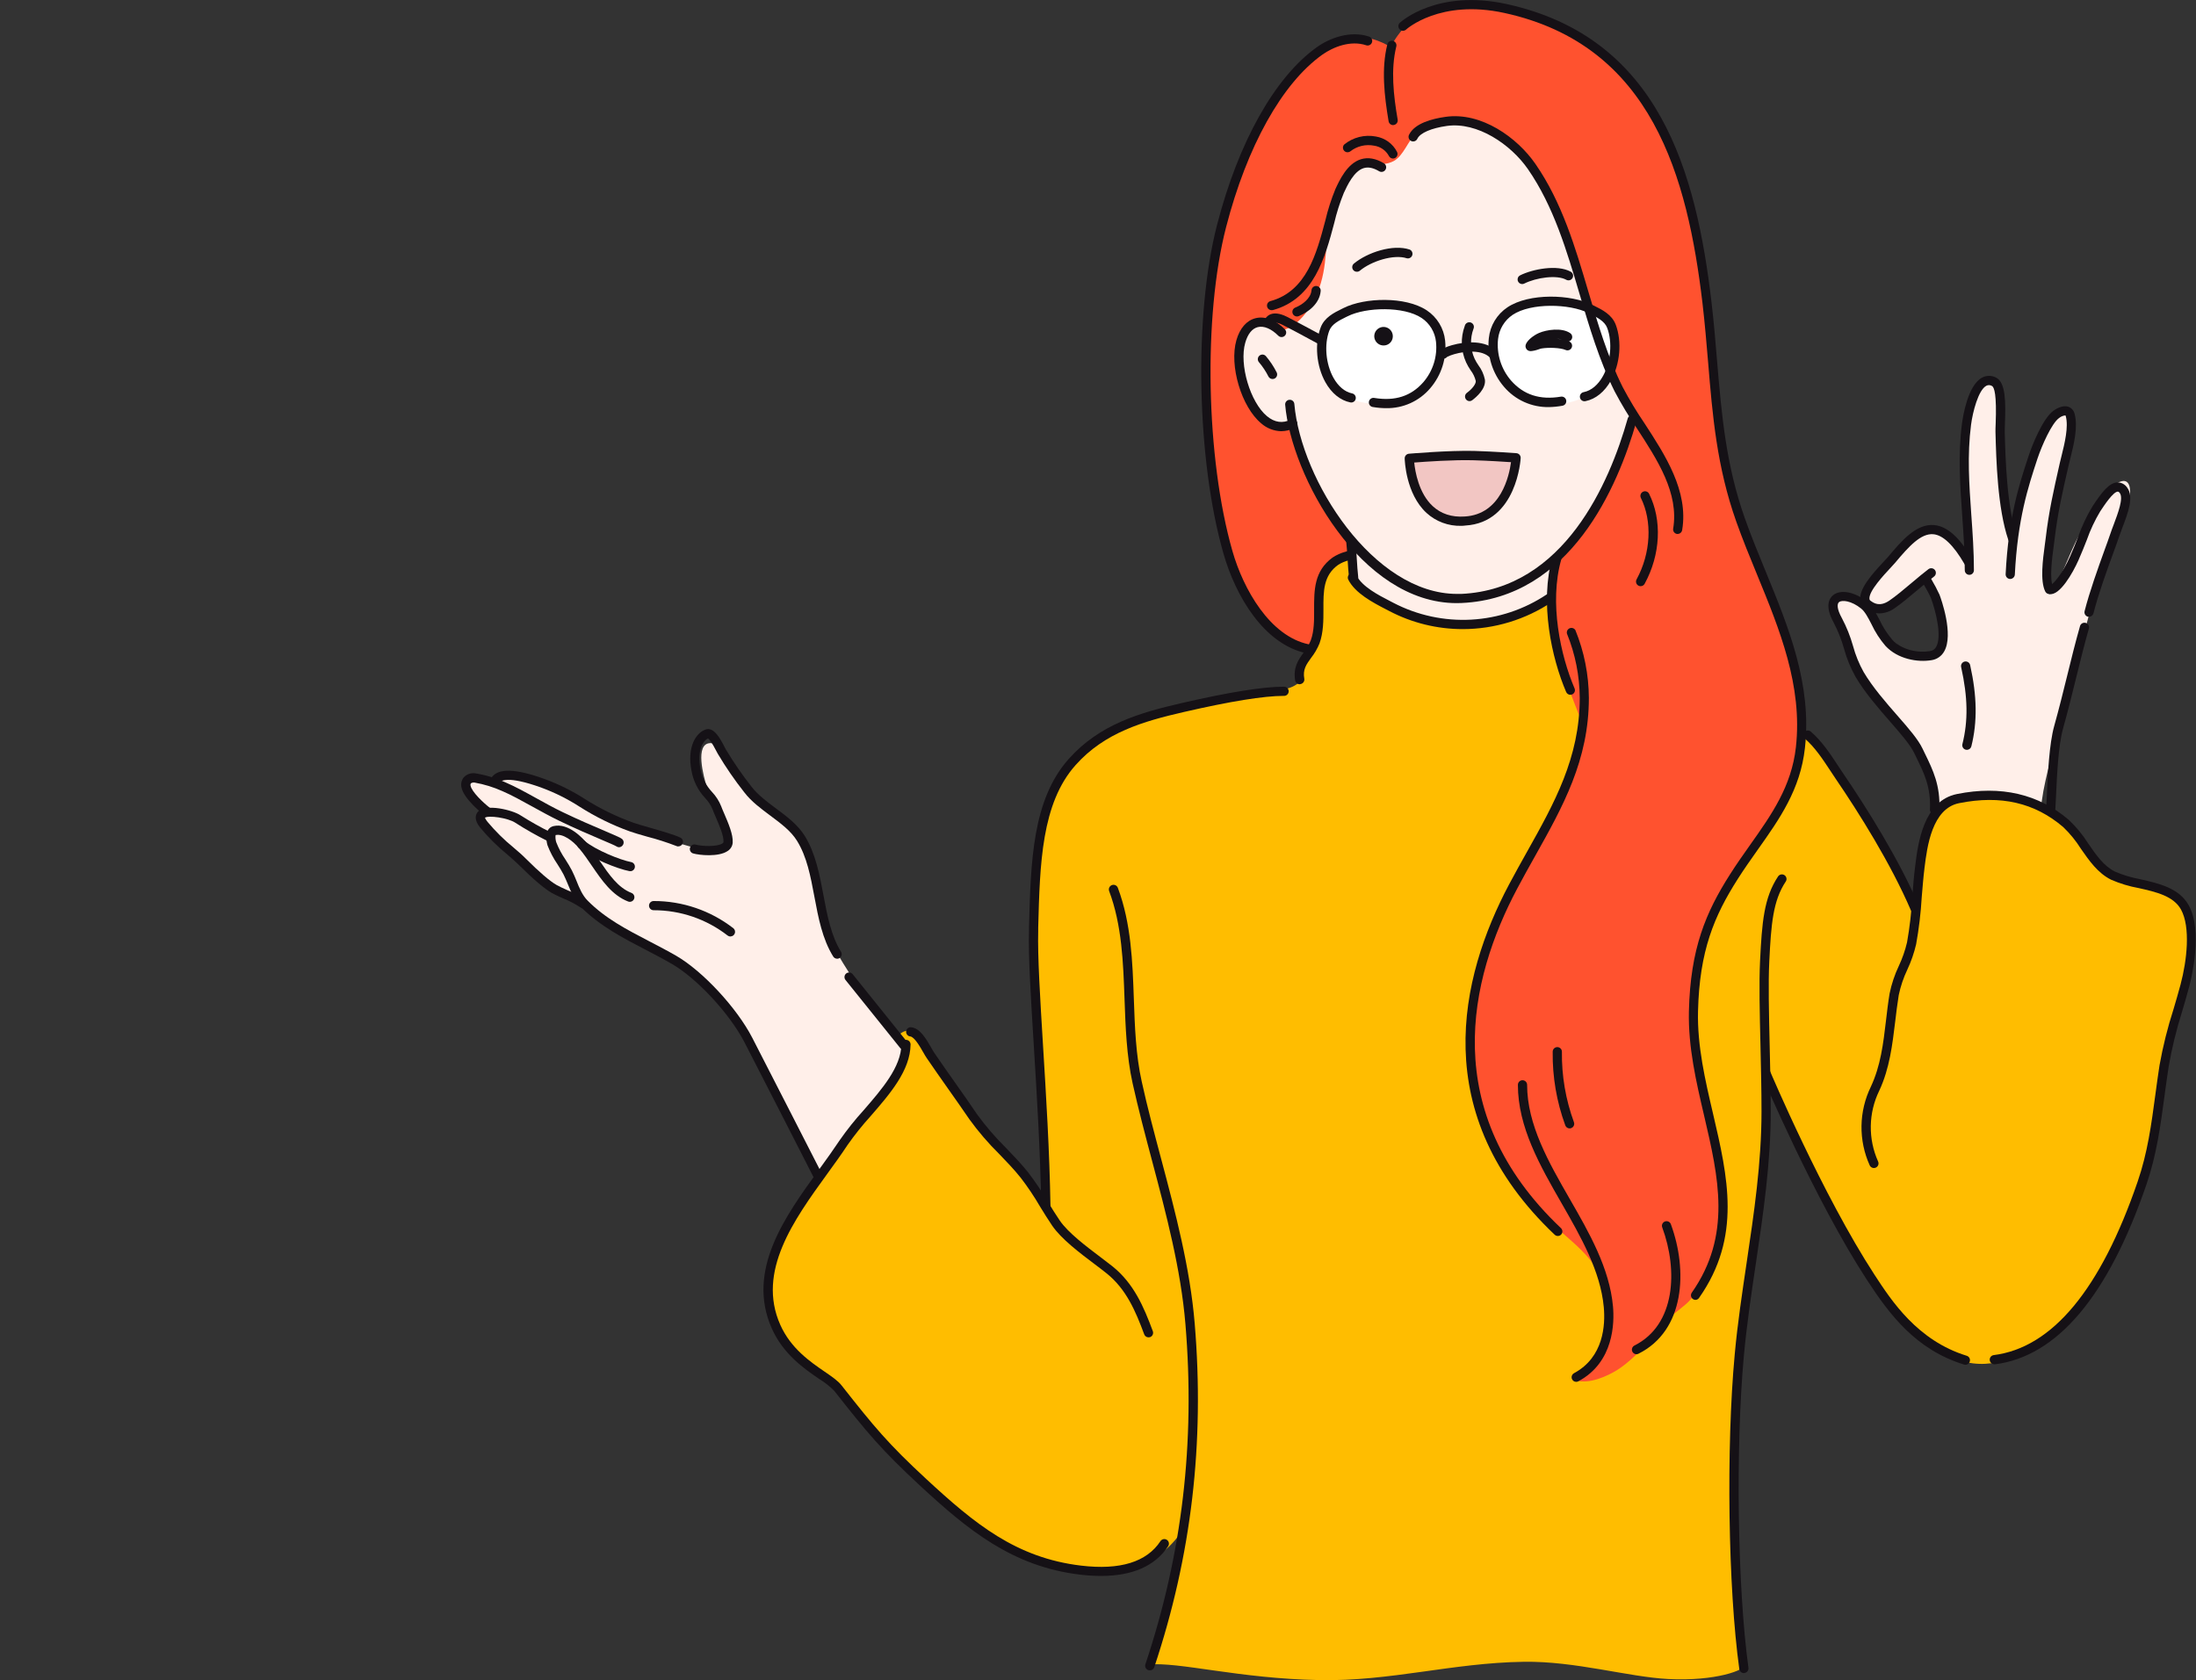 <svg width="592" height="453" viewBox="0 0 592 453" fill="none" xmlns="http://www.w3.org/2000/svg">
<rect x="0" y="0" width="592" height="453" fill="#333333" stroke="none"/>
<g clip-path="url(#clip0_1123_46969)">
<path fill-rule="evenodd" clip-rule="evenodd" d="M364.965 156.032C364.093 156.319 364.828 151.618 364.692 150.619C364.389 148.545 362.729 146.153 361.403 144.563C358.016 140.611 355.038 136.235 351.438 132.45C342.519 123.048 330.782 117.211 329.531 102.691C329.183 98.626 328.652 93.319 330.736 89.564C332.714 86.006 335.934 83.402 338.314 80.155C346.566 68.799 351.044 54.885 362.184 45.581C366.768 41.75 371.739 39.139 377.187 36.822C385.227 33.416 395.207 29.252 404.02 31.901C418.895 36.338 426.821 51.705 432.921 64.84C441.257 82.804 452.191 104.569 446.72 125.016C444.038 135.017 438.87 145.1 432.921 153.571C423.911 166.388 401.898 173.421 386.485 170.537C379.711 169.265 374.293 167.569 368.632 163.534C367.089 162.255 365.854 160.646 365.018 158.825C364.654 158.106 365.775 155.774 364.965 156.032Z" fill="#FFEFE9"/>
<path fill-rule="evenodd" clip-rule="evenodd" d="M522.535 219.251C521.983 216.053 521.211 212.896 520.224 209.804C518.488 205.251 516.197 200.928 513.404 196.934C508.448 190.393 503.72 187.267 500.317 180.461C499.15 178.129 498.355 173.398 496.316 169.908C494.52 166.819 493.444 164.7 494.263 162.255C495.362 158.946 499.12 160.506 500.651 161.8C505.197 165.661 507.706 171.233 512.578 174.73C514.253 175.942 520.914 178.061 522.588 175.957C525.354 172.505 523.346 165.404 521.967 161.785C521.383 160.271 519.466 156.758 519.466 156.758C519.466 156.758 510.373 163.435 507.153 164.51C506.309 164.827 505.379 164.822 504.54 164.495C503.7 164.168 503.012 163.542 502.606 162.739C501.568 160.756 503.667 158.159 504.69 156.266C506.205 153.45 508.479 151.951 510.888 149.552C513.298 147.152 516.041 143.836 519.406 143.079C522.513 142.39 523.27 142.223 525.778 144.487C526.423 145.055 530.499 149.786 530.499 149.786C530.499 149.786 529.461 133.427 529.613 130.989C530.052 123.896 529.431 119.573 530.439 112.502C530.803 109.951 532.712 102.888 535.864 102.434C539.343 101.942 540.267 112.442 540.199 121.36C540.131 130.278 541.108 132.087 541.282 133.979C541.328 134.418 542.434 141.815 542.434 141.815C542.434 141.815 546.223 127.976 546.511 127.249C547.269 125.046 549.724 117.711 551.058 115.811C552.225 114.138 555.172 110.337 556.93 110.951C558.219 111.397 558.393 112.222 558.446 115.561C558.499 118.899 556.794 126.273 555.892 129.384C554.634 133.737 553.801 140.664 552.717 145.062C552.012 147.909 550.595 157.682 552.717 158.386C554.839 159.09 558.022 148.287 560.568 144.298C562.326 141.557 564.804 135.274 567.266 132.942C568.191 132.072 571.495 129.036 573.132 129.816C574.768 130.595 574.344 134.403 573.45 136.705C572.556 139.006 569.229 146.962 567.198 152.701C561.659 168.333 558.416 186.646 553.49 202.521C552.424 206.071 551.544 209.675 550.853 213.316C550.664 214.24 550.141 218.025 550.141 218.025C550.141 218.025 544.624 218.457 542.601 218.517C536.569 218.706 522.535 219.251 522.535 219.251Z" fill="#FFEFE9"/>
<path fill-rule="evenodd" clip-rule="evenodd" d="M417.887 160.847C415.568 163.632 413.015 164.238 410.203 165.389C403.876 168.023 396.473 168.553 389.175 168.167C384.462 167.925 377.013 165.692 372.974 162.815C371.209 161.551 364.843 156.834 364.843 156.834L363.987 149.135C362.488 149.813 361.066 150.648 359.744 151.626C357.938 153.123 356.619 155.123 355.955 157.372C355.114 159.893 355.629 165.305 355.121 169.552C354.636 173.557 352.674 175.465 351.09 178.107C350.241 179.522 350.491 183.785 350.491 183.785C349.272 184.912 347.729 185.629 346.081 185.836C339.731 186.745 326.099 188.804 321.075 190.06C312.792 192.135 298.849 196.874 292.082 202.498C281.996 210.901 280.829 218.071 279.329 231.531C277.813 245.286 278.571 259.314 279.056 273.508C279.329 281.835 280.428 295.522 281.102 303.562C281.86 312.351 281.648 316.318 281.966 324.441C279.365 320.73 276.527 317.19 273.471 313.843C268.993 308.975 262.863 301.185 257.801 294.273C254.77 290.125 252.496 287.581 250.178 282.585C246.305 274.257 240.857 279.254 242.024 280.677C245.813 285.34 238.349 296.514 232.332 302.086C222.178 311.481 208.705 335.282 206.568 348.121C206.432 348.969 208.144 360.99 217.396 367.524C220.572 369.757 224.792 372.679 224.792 372.679C224.792 372.679 229.839 380.484 239.773 390.795C250.269 401.696 265.985 415.27 278.071 420.372C289.438 425.156 300.804 424.672 307.98 421.644C312.51 419.807 316.325 416.56 318.862 412.385C318.862 412.385 317.263 423.377 314.914 432.492C313.467 438.06 311.644 443.523 309.458 448.844C317.793 448.004 333.919 452.629 355.682 453.023C374.891 453.401 391.388 448.375 410.802 448.087C424.707 447.883 438.923 452.175 449.721 452.735C462.49 453.394 470.651 450.267 470.302 448.912C467.203 437.049 467.491 389.387 468.105 375.026C469.272 347.553 474.038 330.005 475.046 320.338C475.872 312.487 475.804 308.324 475.804 300.436C475.804 299.678 476.175 291.351 476.175 291.351C476.175 291.351 483.753 305.962 483.957 306.583C485.692 312.639 490.375 319.339 493.194 324.963C501.613 341.785 508.547 355.32 525.104 365.245C533.894 370.544 543.73 366.585 550.967 361.657C562.258 353.98 568.918 340.134 573.435 330.255C575.177 326.47 576.966 320.096 578.269 316.091C579.606 311.814 580.636 307.447 581.353 303.025C583.24 291.964 583.255 289.89 584.21 283.955C585.817 273.902 589.787 265.597 590.568 258.163C591.053 253.537 591.424 247.284 588.416 243.265C584.203 237.655 570.752 238.654 566.152 233.544C561.553 228.434 559.408 222.015 552.702 218.661C541.449 213.044 527.855 212.37 520.876 220.326C517.632 223.998 517.739 231.743 517.216 236.444C517.117 237.299 516.458 244.718 516.458 244.718C516.458 244.718 513.033 237.186 510.941 233.847C504.735 223.93 495.786 206.321 487.367 197.911C479.835 190.386 473.22 191.771 463.876 187.093C457.693 183.959 452.07 179.417 445.894 176.388C438.559 172.724 431.936 167.675 424.677 164.034C423.487 163.413 418.509 160.097 417.887 160.847Z" fill="#FFBD00"/>
<path fill-rule="evenodd" clip-rule="evenodd" d="M361.926 147.205C362.191 147.962 361.979 147.667 362.54 148.219L361.926 147.205Z" fill="#D29578"/>
<path fill-rule="evenodd" clip-rule="evenodd" d="M419.085 151.853C419.085 151.853 417.713 160.37 418.221 167.289C418.728 174.208 422.047 183.293 423.866 188.13C425.912 193.573 426.685 195.133 426.685 195.133C426.041 201.093 424.532 206.927 422.207 212.453C416.948 224.468 407.885 238.094 405.248 244.332C396.465 265.075 393.169 275.832 398.428 298.838C400.656 308.566 409.15 320.33 415.856 327.515C420.464 332.473 428.595 337.515 431.232 343.904C433.869 350.294 434.717 354.404 432.808 361.278C432.05 364.072 429.246 367.039 427.814 369.537C427.458 370.158 421.35 371.15 424.935 372.225C428.519 373.3 433.391 370.983 435.809 369.507C442.159 365.631 449.774 355.343 449.774 355.343C449.774 355.343 452.123 353.7 454.594 351.558C457.466 349.052 461.338 342.277 462.444 338.84C469.704 316.167 454.866 295.152 456.594 272.547C457.253 263.742 458.617 253.295 462.459 245.225C469.984 229.449 483.215 217.972 485.367 200.78C487.132 186.654 482.29 171.574 476.751 158.432C473.379 150.422 471.196 147.303 468.643 138.946C466.369 131.557 463.088 112.23 462.156 101.336C460.535 82.305 457.504 53.378 447.046 32.749C439.173 17.245 426.624 7.798 410.158 3.233C403.603 1.416 391.85 0.356 384.727 3.036C378.392 5.413 374.876 12.688 374.876 12.688C374.876 12.688 369.185 8.85 363.472 10.296C356.175 12.143 348.082 19.956 343.497 26.875C336.551 37.407 331.546 49.095 328.72 61.388C325.689 75.272 324.689 96.559 325.394 110.595C326.318 129.112 331.305 154.215 339.723 166.244C342.679 170.468 352.742 175.586 352.742 175.586C352.742 175.586 354.583 174.276 355.182 169.87C355.69 166.176 355.008 160.233 355.462 158.984C356.053 157.395 356.372 154.73 358.327 152.413C359.023 151.592 359.894 150.936 360.875 150.492C361.857 150.048 362.925 149.828 364.002 149.847L364.154 145.698C364.154 145.698 355.78 134.411 354.182 130.3C352.454 125.864 348.059 114.221 348.059 114.221C348.059 114.221 345.399 115.341 343.679 114.751C338.594 112.98 336.268 109.073 335.215 103.804C334.661 101.056 333.563 95.674 334.078 93.009C334.517 90.738 336.579 87.566 339.185 87.127C341.792 86.688 345.088 89.019 345.088 89.019C345.088 89.019 349.248 89.383 353.659 81.926C358.069 74.469 357.129 66.626 358.016 62.243C358.827 58.155 361.047 50.577 363.828 46.717C366.609 42.856 371.951 45.52 375.778 43.393C378.347 41.97 379.567 37.98 381.901 35.679C383.939 33.658 387.038 33.241 389.607 32.81C403.922 30.425 411.226 42.651 417.046 52.031C423.737 62.796 426.844 76.642 430.027 89.345C432.08 97.521 440.264 111.753 440.264 111.753C440.264 111.753 435.975 127.901 430.845 135.978C428.905 139.006 426.45 142.791 424.26 145.714C423.752 146.463 419.085 151.853 419.085 151.853Z" fill="#FF522F"/>
<path fill-rule="evenodd" clip-rule="evenodd" d="M380.006 125.304C380.006 130.739 383.575 137.734 389.1 139.687C398.632 143.018 408.559 134.744 407.733 124.797C407.566 122.791 403.482 123.04 402.277 123.018C396.973 122.912 391.759 122.071 386.478 122.647C386.099 122.692 380.658 122.965 380.658 123.275L380.006 125.304Z" fill="#F2C6C3"/>
<path fill-rule="evenodd" clip-rule="evenodd" d="M357.569 87.468C356.675 88.361 356.644 91.132 356.523 92.313C356.023 97.014 357.281 102.199 360.956 105.44C368.731 112.253 382.992 108.097 387.061 98.959C387.679 97.491 387.991 95.912 387.978 94.319C387.978 92.926 388.175 91.525 387.728 90.185C385.273 82.82 375.225 82.025 368.784 82.827C366.162 83.153 360.009 84.508 358.993 87.551L357.569 87.468Z" fill="white"/>
<path fill-rule="evenodd" clip-rule="evenodd" d="M403.808 87.4C403.57 87.972 403.392 88.569 403.277 89.179C403.044 90.882 402.935 92.6 402.952 94.319C402.952 98.467 405.331 102.646 408.354 105.379C415.599 111.958 429.974 109.384 433.74 99.981C434.426 98.191 434.934 96.338 435.255 94.448C436.9 85.136 426.579 82.237 419.342 81.275C415.352 80.736 411.296 81.535 407.809 83.546C406.551 84.243 405.702 85.545 404.573 86.446C404.255 86.688 403.74 87.907 403.808 87.4Z" fill="white"/>
<path fill-rule="evenodd" clip-rule="evenodd" d="M244.222 282.047C244.222 282.047 240.092 276.581 237.864 274.477C234.075 270.858 230.104 264.151 227.293 259.73C220.67 249.313 222.148 241.334 218.033 229.979C215.889 224.074 206.485 217.457 201.968 213.324C198.983 210.614 196.073 200.454 191.594 200.379C187.116 200.303 189.783 209.743 190.48 211.954C191.996 216.92 197.02 224.361 196.035 227.617C195.505 229.365 192.89 228.578 188.806 228.851C187.366 228.941 177.174 225.467 174.658 224.581C167.391 222.037 161.018 219.221 154.6 214.891C150.448 212.09 138.278 208.926 137.171 208.948C135.647 209.025 134.188 209.591 133.011 210.561C133.011 210.561 125.585 208.63 125.434 211.446C125.282 214.263 131.193 218.805 131.193 218.805C131.193 218.805 129.018 219.834 129.222 220.395C131.2 225.913 142.279 232.552 146.212 236.981C149.872 241.099 155.449 242.038 155.449 242.038C158.351 244.957 161.572 247.542 165.05 249.745C173.052 255.044 184.585 260.048 189.692 264.885C194.997 269.897 198.066 274.121 202.029 281.002C205.992 287.884 210.895 297.574 213.82 304.16C215.335 307.536 220.193 316.515 220.193 316.515C220.193 316.515 225.398 310.686 225.899 310.057C229.18 305.878 230.104 303.388 233.476 299.262C234.992 297.385 238.781 295.545 241.054 291.828C243.403 287.861 244.222 282.047 244.222 282.047Z" fill="#FFEFE9"/>
<path d="M182.865 228.238C182.673 228.24 182.483 228.196 182.312 228.109C179.745 227.121 177.124 226.282 174.461 225.596C172.476 225.028 170.763 224.536 169.809 224.187C165.07 222.481 160.536 220.254 156.29 217.548C153.066 215.465 149.623 213.741 146.022 212.408C136.8 209.047 134.898 210.546 134.534 211.091C134.342 211.34 134.062 211.508 133.751 211.558C133.44 211.609 133.121 211.54 132.859 211.365C132.597 211.19 132.411 210.922 132.34 210.615C132.268 210.308 132.316 209.986 132.473 209.713C134.231 207.071 138.945 207.192 146.871 210.076C150.637 211.459 154.24 213.248 157.616 215.413C161.716 218.021 166.092 220.166 170.665 221.81C171.536 222.128 173.287 222.636 175.151 223.165C178.326 224.081 181.918 225.111 183.418 225.861C183.672 225.982 183.877 226.187 183.999 226.441C184.121 226.695 184.152 226.982 184.087 227.256C184.023 227.53 183.866 227.774 183.644 227.947C183.422 228.12 183.147 228.212 182.865 228.207V228.238Z" fill="#151116"/>
<path d="M392.684 162.626C366.821 162.626 348.104 128.355 346.46 109.141C346.433 108.814 346.536 108.49 346.748 108.239C346.959 107.988 347.262 107.83 347.589 107.801C347.752 107.785 347.916 107.801 348.072 107.849C348.229 107.897 348.374 107.976 348.499 108.082C348.624 108.187 348.727 108.316 348.801 108.462C348.875 108.607 348.919 108.766 348.93 108.929C350.703 129.46 370.208 160.143 392.797 160.143C393.184 160.143 393.555 160.143 393.964 160.143C421.706 158.833 433.944 130.013 438.771 112.942C438.807 112.776 438.876 112.619 438.975 112.481C439.074 112.343 439.2 112.226 439.345 112.139C439.491 112.051 439.653 111.994 439.821 111.972C439.99 111.949 440.161 111.961 440.324 112.008C440.488 112.054 440.64 112.133 440.772 112.24C440.903 112.347 441.012 112.48 441.09 112.631C441.168 112.782 441.214 112.947 441.226 113.116C441.238 113.286 441.215 113.455 441.158 113.616C436.134 131.292 423.366 161.248 394.04 162.595C393.601 162.611 393.138 162.626 392.684 162.626Z" fill="#151116"/>
<path d="M345.391 116.273C343.389 116.224 341.469 115.468 339.973 114.138C334.669 109.702 331.335 98.596 333.313 91.722C334.229 88.52 336.048 86.423 338.435 85.81C340.951 85.159 343.838 86.241 346.369 88.77C346.602 89.002 346.733 89.318 346.733 89.648C346.733 89.977 346.602 90.293 346.369 90.526C346.136 90.759 345.82 90.89 345.49 90.89C345.16 90.89 344.844 90.759 344.611 90.526C342.717 88.626 340.693 87.785 339.056 88.209C337.541 88.603 336.374 90.049 335.7 92.403C334.01 98.27 337.026 108.46 341.557 112.222C343.618 113.933 345.785 114.236 348.013 113.123C348.305 113 348.632 112.993 348.928 113.102C349.225 113.212 349.468 113.43 349.609 113.713C349.75 113.996 349.778 114.322 349.687 114.624C349.596 114.927 349.393 115.183 349.12 115.341C347.967 115.938 346.69 116.256 345.391 116.273Z" fill="#151116"/>
<path d="M343.058 102.199C342.827 102.2 342.601 102.136 342.404 102.016C342.208 101.895 342.048 101.723 341.944 101.518C341.247 100.134 340.387 98.838 339.382 97.657C339.276 97.534 339.195 97.39 339.144 97.235C339.093 97.08 339.073 96.916 339.085 96.754C339.098 96.591 339.142 96.432 339.216 96.287C339.289 96.141 339.391 96.011 339.515 95.905C339.639 95.798 339.782 95.717 339.938 95.666C340.093 95.616 340.257 95.596 340.42 95.608C340.582 95.62 340.741 95.665 340.887 95.738C341.033 95.812 341.163 95.913 341.269 96.037C342.402 97.375 343.374 98.841 344.164 100.405C344.311 100.699 344.336 101.04 344.232 101.352C344.129 101.665 343.905 101.923 343.611 102.071C343.439 102.156 343.249 102.2 343.058 102.199Z" fill="#151116"/>
<path d="M452.275 143.972C452.207 143.98 452.138 143.98 452.07 143.972C451.91 143.946 451.756 143.888 451.619 143.802C451.481 143.716 451.361 143.604 451.267 143.471C451.172 143.339 451.105 143.19 451.069 143.031C451.032 142.873 451.028 142.709 451.055 142.549C452.646 132.973 446.864 124.093 441.28 115.508C439.091 112.295 437.085 108.961 435.27 105.523C431.118 97.195 428.451 88.111 425.829 79.307C422.388 67.664 418.834 55.619 411.901 45.604C407.271 38.927 398.261 32.78 390.016 33.961C385.841 34.559 382.878 35.838 382.105 37.383C382.039 37.539 381.942 37.68 381.819 37.797C381.696 37.914 381.551 38.005 381.392 38.064C381.233 38.122 381.063 38.148 380.894 38.139C380.724 38.13 380.558 38.086 380.406 38.01C380.254 37.935 380.12 37.829 380.01 37.699C379.901 37.569 379.819 37.419 379.77 37.257C379.722 37.094 379.707 36.923 379.726 36.755C379.746 36.587 379.8 36.424 379.885 36.277C381.401 33.249 386.038 32.023 389.668 31.508C399.345 30.115 409.029 37.11 413.917 44.196C421.085 54.537 424.692 66.77 428.185 78.603C430.754 87.316 433.414 96.317 437.468 104.418C439.244 107.767 441.202 111.017 443.333 114.153C448.91 122.723 455.238 132.428 453.48 142.92C453.435 143.209 453.29 143.473 453.069 143.666C452.849 143.858 452.568 143.967 452.275 143.972Z" fill="#151116"/>
<path d="M442.272 158.061C442.066 158.062 441.862 158.01 441.681 157.909C441.393 157.751 441.18 157.486 441.088 157.171C440.995 156.856 441.032 156.517 441.189 156.229C445.038 149.173 445.485 140.52 442.318 134.192C442.195 133.901 442.187 133.574 442.297 133.278C442.407 132.981 442.625 132.738 442.908 132.597C443.191 132.456 443.517 132.428 443.82 132.519C444.123 132.61 444.38 132.813 444.538 133.086C448.115 140.225 447.66 149.544 443.363 157.417C443.258 157.614 443.1 157.778 442.908 157.892C442.716 158.005 442.496 158.064 442.272 158.061Z" fill="#151116"/>
<path d="M375.536 42.75C375.304 42.75 375.077 42.685 374.88 42.564C374.684 42.442 374.525 42.268 374.422 42.061C374.023 41.317 373.454 40.678 372.761 40.196C372.069 39.713 371.272 39.4 370.436 39.282C369.323 39.061 368.176 39.081 367.073 39.342C365.969 39.604 364.935 40.1 364.04 40.797C363.793 40.989 363.482 41.081 363.17 41.054C362.858 41.027 362.568 40.884 362.357 40.652C362.146 40.421 362.031 40.118 362.034 39.805C362.037 39.492 362.158 39.192 362.373 38.965C363.549 38.005 364.921 37.315 366.392 36.942C367.864 36.569 369.399 36.523 370.89 36.807C372.104 36.999 373.254 37.475 374.249 38.196C375.243 38.917 376.053 39.863 376.612 40.956C376.759 41.25 376.784 41.59 376.68 41.903C376.576 42.215 376.353 42.473 376.058 42.621C375.895 42.699 375.717 42.743 375.536 42.75Z" fill="#151116"/>
<path d="M342.792 83.637C342.492 83.635 342.203 83.525 341.978 83.327C341.753 83.129 341.607 82.857 341.568 82.56C341.528 82.263 341.597 81.962 341.762 81.712C341.927 81.462 342.177 81.279 342.466 81.199C352.211 78.542 354.901 68.443 357.266 59.533C357.95 56.606 358.868 53.738 360.009 50.956C361.123 48.548 363.184 44.082 366.874 42.939C368.799 42.348 370.875 42.712 373.065 44.014C373.207 44.097 373.332 44.208 373.431 44.34C373.531 44.471 373.603 44.621 373.645 44.781C373.686 44.94 373.696 45.106 373.673 45.27C373.651 45.433 373.596 45.59 373.512 45.732C373.429 45.874 373.318 45.999 373.186 46.098C373.054 46.198 372.904 46.27 372.745 46.312C372.585 46.353 372.419 46.363 372.255 46.34C372.092 46.317 371.934 46.263 371.792 46.179C370.208 45.233 368.844 44.96 367.609 45.339C364.98 46.156 363.214 49.972 362.267 52.023C361.185 54.675 360.316 57.409 359.668 60.199C357.25 69.284 354.25 80.594 343.118 83.622C343.011 83.641 342.901 83.646 342.792 83.637Z" fill="#151116"/>
<path d="M349.643 85.333C349.354 85.333 349.074 85.234 348.851 85.051C348.628 84.868 348.475 84.613 348.42 84.33C348.364 84.047 348.409 83.754 348.546 83.5C348.684 83.247 348.905 83.049 349.173 82.941C351.067 82.183 353.348 80.503 353.553 78.307C353.559 78.139 353.6 77.973 353.673 77.82C353.745 77.668 353.849 77.532 353.976 77.42C354.103 77.309 354.252 77.225 354.413 77.173C354.574 77.121 354.744 77.103 354.912 77.119C355.08 77.135 355.244 77.185 355.392 77.266C355.54 77.347 355.671 77.458 355.775 77.591C355.879 77.725 355.954 77.878 355.997 78.041C356.04 78.205 356.048 78.375 356.023 78.542C355.72 81.835 352.765 84.159 350.112 85.242C349.963 85.302 349.804 85.332 349.643 85.333Z" fill="#151116"/>
<path d="M396.185 108.165C395.992 108.166 395.802 108.122 395.63 108.037C395.457 107.952 395.307 107.827 395.192 107.673C395.094 107.542 395.022 107.393 394.982 107.235C394.941 107.077 394.932 106.912 394.955 106.75C394.978 106.588 395.033 106.433 395.117 106.292C395.2 106.152 395.311 106.029 395.442 105.932C396.958 104.811 397.943 103.456 397.837 102.714C397.583 101.672 397.113 100.694 396.457 99.845C395.988 99.167 395.578 98.45 395.23 97.703C393.822 94.596 393.697 91.06 394.881 87.861C394.919 87.693 394.992 87.534 395.094 87.396C395.197 87.257 395.327 87.141 395.477 87.056C395.627 86.97 395.793 86.917 395.965 86.899C396.136 86.881 396.31 86.899 396.474 86.952C396.638 87.005 396.79 87.091 396.919 87.206C397.048 87.32 397.152 87.46 397.224 87.617C397.295 87.774 397.334 87.944 397.336 88.116C397.339 88.288 397.305 88.46 397.238 88.618C396.749 89.916 396.522 91.298 396.568 92.684C396.615 94.07 396.935 95.433 397.511 96.696C397.806 97.313 398.15 97.906 398.541 98.467C399.404 99.613 400.004 100.933 400.299 102.336C400.648 104.804 398.026 107.037 396.927 107.885C396.717 108.057 396.456 108.156 396.185 108.165Z" fill="#151116"/>
<path d="M410.355 76.597C410.074 76.597 409.802 76.503 409.582 76.329C409.362 76.155 409.207 75.912 409.143 75.639C409.079 75.366 409.109 75.079 409.229 74.826C409.348 74.572 409.55 74.367 409.802 74.242C413.197 72.547 419.827 71.267 423.442 73.266C423.73 73.425 423.943 73.693 424.034 74.01C424.125 74.326 424.086 74.666 423.927 74.954C423.767 75.242 423.499 75.455 423.182 75.546C422.865 75.637 422.525 75.598 422.237 75.439C419.729 74.046 414.189 74.825 410.916 76.46C410.743 76.551 410.55 76.598 410.355 76.597Z" fill="#151116"/>
<path d="M365.775 73.273C365.593 73.274 365.413 73.234 365.248 73.157C365.083 73.08 364.937 72.967 364.821 72.827C364.612 72.573 364.511 72.247 364.541 71.92C364.571 71.592 364.728 71.29 364.98 71.078C368.625 68.05 375.543 65.779 380.022 67.293C380.307 67.414 380.537 67.637 380.667 67.919C380.796 68.201 380.815 68.521 380.72 68.816C380.625 69.111 380.423 69.36 380.153 69.514C379.884 69.668 379.566 69.715 379.264 69.647C375.717 68.474 369.655 70.442 366.594 72.993C366.364 73.183 366.073 73.282 365.775 73.273Z" fill="#151116"/>
<path d="M412.659 94.682C412.354 94.69 412.055 94.603 411.802 94.432C411.643 94.312 411.511 94.16 411.416 93.985C411.32 93.81 411.263 93.617 411.249 93.418C411.189 92.1 413.318 90.458 414.879 89.784C416.97 88.883 421.1 88.27 423.328 89.852C423.516 89.987 423.663 90.171 423.752 90.385C423.841 90.598 423.868 90.832 423.831 91.06C423.794 91.288 423.694 91.502 423.542 91.676C423.39 91.85 423.193 91.979 422.972 92.047L423.07 92.093C423.22 92.16 423.354 92.256 423.466 92.375C423.579 92.494 423.666 92.634 423.724 92.787C423.782 92.94 423.81 93.103 423.805 93.266C423.8 93.43 423.763 93.59 423.696 93.74C423.628 93.889 423.532 94.023 423.413 94.135C423.294 94.247 423.154 94.335 423.001 94.393C422.848 94.451 422.685 94.478 422.521 94.473C422.358 94.468 422.197 94.431 422.047 94.364C420.706 93.758 417.417 93.652 415.576 93.963C415.409 93.963 415.099 94.099 414.758 94.205C414.082 94.457 413.376 94.617 412.659 94.682ZM419.585 91.359C420.13 91.359 420.668 91.465 421.176 91.548C420.656 91.414 420.121 91.35 419.585 91.359Z" fill="#151116"/>
<path fill-rule="evenodd" clip-rule="evenodd" d="M375.475 90.761C375.496 90.263 375.368 89.77 375.106 89.345C374.844 88.921 374.462 88.584 374.007 88.379C373.552 88.173 373.047 88.108 372.555 88.192C372.063 88.276 371.607 88.506 371.247 88.85C370.887 89.195 370.638 89.64 370.532 90.127C370.427 90.614 370.47 91.122 370.656 91.585C370.841 92.047 371.161 92.444 371.575 92.723C371.988 93.003 372.475 93.153 372.974 93.153C373.623 93.165 374.25 92.92 374.719 92.472C375.187 92.024 375.459 91.409 375.475 90.761Z" fill="#151116"/>
<path d="M393.927 141.785C390.464 141.884 387.099 140.632 384.545 138.295C378.923 133.094 378.688 123.987 378.68 123.601C378.675 123.286 378.79 122.982 379.001 122.749C379.212 122.515 379.503 122.371 379.817 122.344C380.256 122.306 390.615 121.42 397.397 121.587C403.073 121.761 408.764 122.2 408.802 122.2C409.122 122.227 409.421 122.377 409.634 122.618C409.847 122.859 409.959 123.173 409.946 123.495C409.946 123.676 408.968 140.906 394.995 141.709C394.631 141.769 394.275 141.785 393.927 141.785ZM381.249 124.721C381.499 127.189 382.477 133.011 386.243 136.485C388.455 138.537 391.35 139.513 394.851 139.271C404.634 138.719 406.862 128.226 407.339 124.623C405.361 124.486 401.345 124.229 397.321 124.108C392.017 123.941 384.227 124.486 381.249 124.721Z" fill="#151116"/>
<path d="M402.504 96.749C402.341 96.749 402.18 96.717 402.029 96.654C401.878 96.592 401.741 96.501 401.625 96.385C399.542 94.303 395.169 94.599 392.062 95.492C391.382 95.678 390.722 95.932 390.092 96.249C389.9 96.487 389.628 96.646 389.326 96.695C389.025 96.745 388.715 96.681 388.457 96.517C388.2 96.354 388.011 96.1 387.928 95.807C387.846 95.513 387.874 95.199 388.008 94.924C388.433 94.076 390.077 93.456 391.38 93.085C395.313 91.964 400.534 91.767 403.383 94.599C403.555 94.773 403.671 94.993 403.718 95.233C403.764 95.473 403.739 95.721 403.645 95.946C403.551 96.171 403.393 96.364 403.19 96.5C402.987 96.636 402.749 96.71 402.504 96.711V96.749Z" fill="#151116"/>
<path d="M417.584 109.77C415.285 109.813 413.005 109.346 410.908 108.402C408.811 107.458 406.95 106.061 405.46 104.311C403.915 102.518 402.754 100.427 402.049 98.168C401.344 95.909 401.109 93.53 401.36 91.177C401.534 89.504 402.076 87.89 402.947 86.45C403.818 85.01 404.997 83.781 406.399 82.85C412.234 78.966 423.48 79.314 429.261 82.206L429.769 82.456C431.898 83.508 434.543 84.81 435.581 87.566C437.279 92.108 436.756 98.164 434.278 102.601C432.596 105.629 430.163 107.604 427.458 108.157C427.294 108.2 427.124 108.208 426.957 108.183C426.79 108.157 426.63 108.098 426.487 108.008C426.344 107.919 426.22 107.801 426.124 107.663C426.028 107.524 425.961 107.367 425.927 107.202C425.894 107.037 425.894 106.866 425.929 106.701C425.964 106.536 426.032 106.379 426.129 106.241C426.226 106.103 426.35 105.987 426.494 105.898C426.638 105.81 426.798 105.752 426.965 105.727C428.973 105.326 430.807 103.789 432.133 101.397C434.24 97.612 434.71 92.267 433.278 88.436C432.588 86.597 430.61 85.628 428.693 84.651L428.178 84.394C423.123 81.873 412.734 81.6 407.794 84.886C406.699 85.625 405.779 86.594 405.097 87.725C404.415 88.856 403.988 90.122 403.846 91.434C403.635 93.437 403.837 95.462 404.439 97.383C405.041 99.305 406.03 101.083 407.347 102.608C410.734 106.461 415.137 107.907 420.797 106.953C421.123 106.9 421.456 106.978 421.724 107.171C421.992 107.363 422.172 107.654 422.226 107.979C422.279 108.304 422.201 108.638 422.008 108.905C421.815 109.173 421.524 109.353 421.199 109.406C420.006 109.623 418.797 109.745 417.584 109.77Z" fill="#151116"/>
<path d="M373.641 110.057C372.47 110.055 371.302 109.953 370.148 109.755C369.978 109.74 369.813 109.69 369.663 109.608C369.513 109.527 369.381 109.415 369.276 109.281C369.172 109.146 369.096 108.991 369.053 108.826C369.011 108.661 369.003 108.489 369.03 108.32C369.057 108.152 369.119 107.991 369.211 107.848C369.303 107.704 369.424 107.581 369.566 107.486C369.707 107.391 369.867 107.327 370.035 107.296C370.203 107.266 370.376 107.27 370.542 107.309C376.081 108.21 380.393 106.832 383.697 103.062C384.984 101.572 385.952 99.834 386.54 97.955C387.128 96.076 387.323 94.096 387.114 92.138C386.977 90.857 386.56 89.621 385.894 88.517C385.228 87.413 384.328 86.469 383.257 85.749C378.438 82.532 368.268 82.797 363.328 85.265L362.813 85.514C360.948 86.438 359.024 87.392 358.342 89.178C356.94 92.964 357.402 98.134 359.463 101.851C360.759 104.183 362.547 105.682 364.502 106.075C364.825 106.141 365.108 106.332 365.29 106.606C365.471 106.88 365.537 107.214 365.472 107.536C365.442 107.696 365.379 107.848 365.289 107.983C365.199 108.119 365.083 108.235 364.948 108.325C364.812 108.415 364.66 108.478 364.501 108.509C364.341 108.54 364.177 108.538 364.017 108.505C361.335 107.968 358.948 106.03 357.296 103.055C354.864 98.679 354.348 92.752 356.023 88.308C357.038 85.598 359.63 84.318 361.714 83.296L362.214 83.046C367.89 80.208 378.885 79.874 384.629 83.682C386.001 84.593 387.156 85.794 388.011 87.2C388.867 88.607 389.401 90.184 389.577 91.82C389.818 94.126 389.586 96.456 388.896 98.668C388.205 100.881 387.07 102.93 385.561 104.69C384.097 106.412 382.268 107.787 380.206 108.716C378.145 109.644 375.902 110.102 373.641 110.057Z" fill="#151116"/>
<path d="M356.152 92.971C355.945 92.97 355.742 92.918 355.561 92.82C355.485 92.774 348.241 88.845 345.785 87.611C345.111 87.278 343.512 86.582 343.103 87.384C342.949 87.667 342.691 87.879 342.383 87.975C342.076 88.071 341.743 88.044 341.455 87.9C341.167 87.755 340.946 87.505 340.839 87.201C340.733 86.897 340.748 86.564 340.883 86.271C341.353 85.34 342.868 83.395 346.892 85.393C349.385 86.642 356.447 90.473 356.743 90.639C356.985 90.771 357.176 90.98 357.287 91.233C357.397 91.485 357.42 91.767 357.353 92.034C357.285 92.302 357.13 92.539 356.913 92.708C356.695 92.878 356.428 92.97 356.152 92.971Z" fill="#151116"/>
<path d="M375.543 33.733C375.253 33.728 374.973 33.622 374.753 33.433C374.533 33.243 374.386 32.983 374.338 32.696C373.186 25.823 372.353 18.555 373.997 11.984C374.03 11.819 374.096 11.663 374.192 11.525C374.287 11.387 374.409 11.269 374.551 11.18C374.693 11.09 374.851 11.03 375.017 11.003C375.183 10.976 375.352 10.983 375.515 11.024C375.678 11.064 375.831 11.137 375.965 11.238C376.099 11.339 376.211 11.467 376.295 11.612C376.378 11.758 376.431 11.919 376.45 12.086C376.469 12.252 376.455 12.421 376.407 12.582C374.891 18.721 375.649 25.679 376.786 32.265C376.813 32.426 376.808 32.591 376.771 32.75C376.734 32.909 376.667 33.059 376.572 33.192C376.477 33.325 376.356 33.438 376.217 33.524C376.079 33.611 375.924 33.669 375.763 33.696L375.543 33.733Z" fill="#151116"/>
<path d="M423.351 187.35C423.107 187.35 422.868 187.278 422.664 187.144C422.461 187.009 422.302 186.818 422.206 186.593C418.304 177.509 414.993 162.482 418.531 150.127C418.575 149.972 418.649 149.827 418.749 149.7C418.849 149.574 418.972 149.468 419.113 149.389C419.254 149.311 419.409 149.26 419.569 149.241C419.729 149.222 419.892 149.235 420.047 149.279C420.36 149.369 420.625 149.578 420.785 149.861C420.945 150.144 420.987 150.479 420.903 150.793C417.546 162.52 420.729 176.873 424.472 185.617C424.554 185.805 424.588 186.01 424.57 186.215C424.552 186.419 424.484 186.616 424.371 186.787C424.259 186.958 424.105 187.099 423.924 187.196C423.743 187.293 423.541 187.343 423.336 187.343L423.351 187.35Z" fill="#151116"/>
<path d="M419.971 333.276C419.653 333.276 419.346 333.154 419.115 332.935C384.795 300.436 393.487 263.614 406.824 238.465C408.438 235.437 410.097 232.454 411.704 229.593C418.986 216.595 425.867 204.323 425.867 188.198C425.835 182.256 424.667 176.374 422.426 170.87C422.349 170.58 422.38 170.271 422.513 170.002C422.646 169.733 422.872 169.521 423.149 169.405C423.427 169.29 423.737 169.279 424.022 169.374C424.307 169.469 424.548 169.665 424.7 169.924C427.065 175.728 428.297 181.931 428.329 188.198C428.329 204.974 421.297 217.518 413.848 230.804C412.249 233.65 410.597 236.603 408.999 239.623C396.063 264.03 387.614 299.724 420.797 331.148C420.916 331.26 421.012 331.395 421.079 331.544C421.146 331.693 421.183 331.854 421.187 332.017C421.192 332.181 421.163 332.343 421.104 332.496C421.045 332.648 420.956 332.787 420.843 332.905C420.729 333.022 420.594 333.115 420.444 333.178C420.295 333.242 420.134 333.275 419.971 333.276Z" fill="#151116"/>
<path d="M424.912 372.603C424.636 372.603 424.368 372.51 424.151 372.341C423.933 372.171 423.778 371.934 423.711 371.667C423.643 371.4 423.666 371.117 423.777 370.865C423.887 370.612 424.078 370.404 424.321 370.272C432.33 365.972 432.785 357.281 432.353 352.482C431.466 342.731 426.132 333.442 420.986 324.471C415.182 314.365 409.196 303.933 409.196 292.517C409.196 292.188 409.326 291.872 409.56 291.639C409.793 291.406 410.109 291.276 410.438 291.276C410.768 291.276 411.084 291.406 411.317 291.639C411.55 291.872 411.681 292.188 411.681 292.517C411.681 303.275 417.508 313.419 423.139 323.23C428.443 332.435 433.899 341.966 434.831 352.262C435.225 356.615 435.111 367.297 425.503 372.452C425.323 372.554 425.119 372.606 424.912 372.603Z" fill="#151116"/>
<path d="M441.151 365.162C440.873 365.159 440.604 365.063 440.387 364.89C440.17 364.716 440.018 364.475 439.954 364.205C439.89 363.935 439.919 363.651 440.036 363.399C440.152 363.147 440.35 362.941 440.598 362.815C451.767 357.236 452.328 342.428 448.13 331.02C448.062 330.865 448.027 330.698 448.026 330.529C448.025 330.36 448.059 330.193 448.125 330.037C448.191 329.882 448.288 329.741 448.411 329.625C448.533 329.508 448.678 329.418 448.836 329.359C448.995 329.3 449.163 329.274 449.332 329.283C449.501 329.292 449.666 329.334 449.818 329.409C449.97 329.484 450.105 329.589 450.214 329.717C450.324 329.846 450.406 329.995 450.456 330.157C455.003 342.557 454.245 358.757 441.704 365.018C441.534 365.11 441.344 365.159 441.151 365.162Z" fill="#151116"/>
<path d="M423.139 304.266C422.883 304.267 422.634 304.189 422.425 304.042C422.216 303.896 422.058 303.689 421.972 303.449C419.638 297.089 418.488 290.357 418.577 283.584C418.577 283.255 418.708 282.939 418.941 282.706C419.174 282.473 419.49 282.343 419.82 282.343C420.149 282.343 420.465 282.473 420.698 282.706C420.931 282.939 421.062 283.255 421.062 283.584C420.976 290.067 422.075 296.512 424.306 302.601C424.361 302.755 424.385 302.918 424.377 303.082C424.369 303.245 424.328 303.405 424.258 303.553C424.187 303.701 424.088 303.833 423.966 303.943C423.845 304.052 423.702 304.136 423.548 304.19C423.417 304.24 423.278 304.266 423.139 304.266Z" fill="#151116"/>
<path d="M457.087 350.506C456.86 350.507 456.637 350.446 456.443 350.328C456.248 350.211 456.09 350.043 455.985 349.842C455.88 349.641 455.833 349.415 455.848 349.189C455.863 348.963 455.94 348.745 456.071 348.56C466.923 333.071 463.27 317.439 459.406 300.867C457.276 291.783 455.071 282.327 455.298 272.66C455.7 255.786 459.845 246.02 466.392 235.747C468.158 232.969 470.022 230.335 471.825 227.783C477.554 219.691 482.965 212.037 484.139 201.476C485.981 184.898 479.729 169.681 473.682 154.972C471.75 150.278 469.757 145.418 468.044 140.588C462.823 125.826 461.664 112.109 460.466 97.582C460.034 92.456 459.587 87.15 458.951 81.684C454.927 47.89 445.478 12.188 405.536 3.49C388.205 -0.295 379.158 7.881 379.067 7.964C378.825 8.189 378.503 8.309 378.173 8.296C377.842 8.284 377.53 8.142 377.305 7.9C377.08 7.658 376.96 7.336 376.972 7.006C376.984 6.676 377.127 6.365 377.369 6.14C377.771 5.769 387.486 -2.945 406.059 1.068C447.524 10.099 457.284 46.732 461.376 81.381C462.02 86.862 462.474 92.191 462.891 97.339C464.104 111.723 465.255 125.266 470.37 139.733C472.06 144.517 474.046 149.347 475.963 154.018C482.123 169.015 488.504 184.527 486.572 201.711C485.329 212.9 479.752 220.803 473.818 229.169C472.038 231.697 470.189 234.301 468.453 237.034C462.133 246.951 458.14 256.369 457.754 272.675C457.526 282.025 459.693 291.298 461.792 300.262C465.786 317.37 469.56 333.525 458.072 349.915C457.969 350.087 457.826 350.231 457.654 350.334C457.482 350.437 457.287 350.496 457.087 350.506Z" fill="#151116"/>
<path d="M352.537 176.161C352.451 176.169 352.365 176.169 352.279 176.161C340.701 173.739 333.085 160.688 329.827 149.279C322.567 123.919 321.81 84.992 328.091 60.653C333.866 38.276 343.671 20.811 354.992 12.726C358.478 10.235 363.995 8.184 369.019 9.849C369.179 9.894 369.329 9.97 369.459 10.074C369.589 10.178 369.696 10.307 369.775 10.453C369.854 10.6 369.903 10.76 369.918 10.926C369.933 11.091 369.914 11.258 369.863 11.417C369.812 11.575 369.729 11.721 369.62 11.847C369.511 11.972 369.378 12.075 369.228 12.147C369.079 12.22 368.916 12.262 368.749 12.27C368.583 12.279 368.417 12.253 368.261 12.196C364.131 10.826 359.456 12.612 356.462 14.747C345.611 22.491 336.154 39.449 330.524 61.274C324.333 85.242 325.091 123.601 332.244 148.598C335.161 158.818 342.307 171.536 352.817 173.739C353.114 173.805 353.376 173.978 353.554 174.224C353.732 174.471 353.813 174.774 353.782 175.076C353.751 175.378 353.61 175.659 353.387 175.864C353.163 176.07 352.871 176.186 352.567 176.192L352.537 176.161Z" fill="#151116"/>
<path d="M364.919 157.016C364.614 157.016 364.32 156.904 364.092 156.702C363.865 156.5 363.719 156.221 363.684 155.918C363.494 154.253 363.396 152.534 363.29 150.884C363.184 149.234 363.085 147.538 362.903 145.895C362.867 145.569 362.962 145.242 363.168 144.985C363.373 144.729 363.672 144.565 363.998 144.529C364.325 144.493 364.653 144.588 364.909 144.793C365.166 144.998 365.33 145.296 365.366 145.623C365.556 147.326 365.669 149.052 365.768 150.733C365.866 152.413 365.972 154.033 366.154 155.638C366.188 155.965 366.092 156.292 365.887 156.549C365.681 156.805 365.382 156.97 365.056 157.008L364.919 157.016Z" fill="#151116"/>
<path d="M394.343 169.636C387.417 169.637 380.595 167.954 374.467 164.73L373.634 164.299C370.125 162.474 365.298 159.968 363.457 156.267C363.322 155.974 363.307 155.641 363.413 155.337C363.52 155.033 363.741 154.783 364.029 154.638C364.317 154.494 364.649 154.467 364.957 154.563C365.265 154.659 365.523 154.871 365.677 155.154C367.192 158.182 371.572 160.453 374.77 162.096L375.611 162.535C382.076 165.909 389.332 167.478 396.615 167.079C403.897 166.679 410.937 164.325 416.993 160.264C417.266 160.082 417.601 160.016 417.923 160.081C418.245 160.145 418.528 160.335 418.709 160.608C418.891 160.881 418.957 161.215 418.892 161.537C418.828 161.858 418.638 162.141 418.365 162.323C411.257 167.078 402.898 169.623 394.343 169.636Z" fill="#151116"/>
<path d="M350.378 184.504C350.084 184.503 349.799 184.398 349.575 184.209C349.35 184.019 349.2 183.756 349.15 183.467C348.567 179.939 350.014 177.925 351.423 175.972C352.22 174.961 352.872 173.846 353.363 172.656C354.288 170.128 354.273 167.191 354.257 164.329C354.257 159.227 354.212 153.95 359.259 150.324C360.328 149.619 361.506 149.092 362.744 148.764L363.373 148.56C363.682 148.454 364.02 148.473 364.314 148.615C364.608 148.757 364.834 149.009 364.942 149.317C365.047 149.626 365.026 149.964 364.884 150.259C364.743 150.553 364.491 150.78 364.184 150.892L363.525 151.104C362.537 151.357 361.596 151.766 360.736 152.315C356.728 155.192 356.75 159.408 356.773 164.291C356.773 167.357 356.773 170.529 355.72 173.474C355.152 174.88 354.387 176.198 353.447 177.388C352.143 179.197 351.173 180.514 351.613 183.02C351.668 183.344 351.592 183.677 351.401 183.945C351.211 184.214 350.922 184.395 350.597 184.451L350.378 184.504Z" fill="#151116"/>
<path d="M516.306 246.293C516.064 246.291 515.827 246.219 515.625 246.084C515.423 245.95 515.264 245.759 515.17 245.536C509.691 232.765 501.128 219.183 494.899 210.039C494.414 209.327 493.929 208.585 493.437 207.836C491.368 204.701 489.239 201.461 486.541 199.152C486.416 199.047 486.314 198.918 486.24 198.773C486.165 198.628 486.12 198.469 486.108 198.306C486.095 198.144 486.115 197.98 486.166 197.825C486.217 197.67 486.298 197.527 486.405 197.404C486.62 197.156 486.924 197.002 487.252 196.977C487.58 196.951 487.904 197.056 488.155 197.267C491.118 199.811 493.353 203.195 495.506 206.473C495.998 207.23 496.475 207.942 496.953 208.646C503.242 217.881 511.896 231.606 517.451 244.559C517.533 244.748 517.566 244.954 517.548 245.159C517.53 245.364 517.461 245.561 517.348 245.733C517.234 245.904 517.079 246.045 516.897 246.141C516.715 246.238 516.512 246.287 516.306 246.285V246.293Z" fill="#151116"/>
<path d="M470.113 451.138C469.813 451.135 469.524 451.025 469.299 450.828C469.074 450.631 468.927 450.359 468.885 450.063C465.854 428.253 465.324 390.257 467.642 365.275C468.4 356.902 469.673 348.522 470.87 340.414C472.841 327.181 474.871 313.487 474.871 299.716C474.871 294.008 474.727 287.876 474.591 281.949C474.386 273.235 474.189 264.999 474.477 259.155C474.993 248.745 475.5 242.076 479.335 236.323C479.425 236.187 479.542 236.07 479.677 235.98C479.813 235.889 479.965 235.826 480.125 235.794C480.285 235.762 480.45 235.761 480.61 235.793C480.77 235.825 480.923 235.888 481.059 235.978C481.194 236.069 481.311 236.185 481.402 236.32C481.493 236.456 481.556 236.608 481.588 236.768C481.62 236.928 481.62 237.092 481.589 237.252C481.557 237.412 481.494 237.565 481.403 237.7C477.933 242.909 477.455 249.29 476.963 259.276C476.675 265.029 476.872 273.22 477.069 281.896C477.213 287.831 477.357 294.008 477.357 299.716C477.357 313.676 475.311 327.454 473.333 340.778C472.128 348.848 470.893 357.198 470.12 365.502C467.847 390.272 468.362 428.048 471.348 449.699C471.37 449.861 471.361 450.025 471.319 450.183C471.278 450.341 471.206 450.489 471.108 450.619C471.009 450.749 470.886 450.859 470.745 450.941C470.604 451.024 470.449 451.078 470.287 451.1L470.113 451.138Z" fill="#151116"/>
<path d="M309.928 450.388C309.794 450.39 309.661 450.37 309.534 450.328C309.227 450.218 308.976 449.992 308.834 449.699C308.692 449.406 308.671 449.069 308.776 448.761C318.703 419.002 322.234 388.993 319.567 357.008C318.331 342.231 314.406 327.431 310.602 313.101C308.776 306.227 306.889 299.111 305.336 292.123C303.691 284.712 303.419 276.922 303.153 269.412C302.805 259.571 302.449 249.427 299.001 240.252C298.945 240.097 298.921 239.933 298.929 239.769C298.937 239.605 298.978 239.444 299.048 239.296C299.119 239.148 299.218 239.015 299.339 238.904C299.461 238.794 299.604 238.709 299.759 238.654C299.913 238.598 300.078 238.573 300.242 238.58C300.406 238.588 300.568 238.628 300.716 238.699C300.865 238.769 300.998 238.868 301.108 238.991C301.219 239.113 301.303 239.256 301.357 239.411C304.942 248.965 305.313 259.329 305.662 269.352C305.919 276.778 306.192 284.492 307.791 291.646C309.306 298.588 311.216 305.674 313.035 312.525C316.861 326.909 320.817 341.853 322.067 356.85C324.765 389.175 321.196 419.509 311.155 449.586C311.065 449.834 310.896 450.046 310.675 450.19C310.454 450.335 310.192 450.404 309.928 450.388Z" fill="#151116"/>
<path d="M281.943 326.508C281.618 326.506 281.307 326.378 281.075 326.15C280.843 325.923 280.708 325.614 280.701 325.289C280.458 310.572 279.526 295.409 278.7 282.032C277.904 269.087 277.185 257.906 277.404 250.858V250.033C277.867 232.356 278.306 215.663 288.089 204.664C296.424 195.292 307.26 192.18 318.559 189.576C331.267 186.646 340.534 185.162 346.066 185.162C346.237 185.149 346.408 185.171 346.57 185.227C346.732 185.283 346.881 185.372 347.007 185.489C347.132 185.605 347.233 185.746 347.301 185.903C347.37 186.06 347.406 186.229 347.406 186.4C347.406 186.571 347.37 186.741 347.301 186.898C347.233 187.055 347.132 187.195 347.007 187.312C346.881 187.428 346.732 187.517 346.57 187.573C346.408 187.629 346.237 187.651 346.066 187.638C340.708 187.638 331.668 189.107 319.12 191.991C308.223 194.504 297.796 197.487 289.945 206.314C280.761 216.632 280.337 232.886 279.882 250.093V250.926C279.7 257.86 280.39 268.989 281.178 281.881C282.004 295.28 282.944 310.474 283.186 325.251C283.188 325.579 283.061 325.894 282.833 326.129C282.605 326.364 282.294 326.5 281.966 326.508H281.943Z" fill="#151116"/>
<path d="M537.592 367.864C537.282 367.855 536.987 367.73 536.765 367.515C536.543 367.299 536.409 367.008 536.39 366.7C536.371 366.391 536.468 366.086 536.663 365.845C536.857 365.604 537.134 365.444 537.441 365.397C553.232 363.428 566.304 347.682 576.276 318.597C578.944 310.845 579.967 303.214 581.05 295.129C581.399 292.525 581.755 289.905 582.164 287.256C583.085 282.115 584.351 277.041 585.953 272.07C586.59 269.905 587.256 267.656 587.847 265.423C589.537 259.094 590.583 250.017 587.961 245.256C585.938 241.584 581.194 240.509 576.595 239.472C574.017 239.008 571.502 238.245 569.1 237.201C565.501 235.399 563.205 232.068 560.977 228.873C559.632 226.724 558.023 224.75 556.188 222.999C548.512 216.435 539.35 214.323 528.15 216.564C520.815 218.025 519.519 228.344 518.822 233.923C518.496 236.527 518.292 239.222 518.064 241.887C517.817 246.16 517.311 250.415 516.549 254.628C515.998 256.974 515.206 259.257 514.185 261.441C513.143 263.63 512.365 265.935 511.866 268.307C511.472 270.699 511.184 273.145 510.903 275.507C510.146 281.676 509.426 288.058 506.614 294.084C505.164 297.052 504.384 300.301 504.33 303.603C504.276 306.905 504.95 310.179 506.304 313.192C506.439 313.493 506.45 313.835 506.333 314.144C506.215 314.453 505.98 314.703 505.679 314.838C505.377 314.974 505.034 314.984 504.725 314.867C504.416 314.75 504.166 314.515 504.031 314.214C502.525 310.873 501.772 307.243 501.827 303.58C501.882 299.917 502.743 296.311 504.349 293.017C506.993 287.354 507.691 281.449 508.426 275.204C508.706 272.812 508.994 270.336 509.403 267.883C509.932 265.315 510.766 262.819 511.889 260.449C512.843 258.417 513.585 256.291 514.101 254.105C514.829 249.994 515.307 245.843 515.533 241.675C515.738 239.01 515.943 236.255 516.291 233.582C517.049 227.412 518.504 215.913 527.597 214.096C539.403 211.734 549.572 214.096 557.718 221.084C559.72 222.973 561.474 225.107 562.94 227.435C565.076 230.531 567.1 233.491 570.123 235.005C572.348 235.96 574.674 236.661 577.057 237.095C581.937 238.2 587.476 239.449 590.037 244.105C593.872 251.07 590.795 263.644 590.151 266.097C589.545 268.368 588.878 270.639 588.234 272.812C586.697 277.679 585.489 282.643 584.619 287.672C584.21 290.307 583.862 292.911 583.513 295.492C582.407 303.691 581.368 311.443 578.625 319.43C568.312 349.484 554.559 365.783 537.751 367.88L537.592 367.864Z" fill="#151116"/>
<path d="M529.863 368.001C529.74 368.002 529.617 367.984 529.499 367.948C516.428 363.928 509.38 354.45 503.273 345.093C489.14 323.404 475.038 290.125 474.894 289.792C474.804 289.499 474.826 289.183 474.955 288.905C475.085 288.627 475.313 288.406 475.595 288.286C475.877 288.166 476.194 288.154 476.484 288.253C476.775 288.352 477.018 288.555 477.168 288.823C477.312 289.156 491.33 322.238 505.341 343.738C509.949 350.801 516.913 361.483 530.211 365.578C530.491 365.669 530.73 365.856 530.885 366.106C531.04 366.356 531.101 366.653 531.057 366.943C531.014 367.234 530.868 367.5 530.647 367.694C530.425 367.887 530.142 367.996 529.848 368.001H529.863Z" fill="#151116"/>
<path d="M521.52 219.592H521.467C521.138 219.577 520.828 219.432 520.606 219.189C520.383 218.947 520.265 218.627 520.277 218.298C520.55 212.31 518.762 208.623 516.67 204.353L516.011 202.998C514.958 200.803 512.328 197.782 509.539 194.58C506.349 190.916 502.72 186.76 500.204 182.467C498.873 180.091 497.838 177.562 497.12 174.935C496.437 172.486 495.498 170.116 494.316 167.864C491.861 163.405 493.149 161.346 494.142 160.514C496.112 158.848 499.939 159.545 503.235 162.164C504.712 163.345 505.675 165.192 506.698 167.175C507.59 169.089 508.74 170.872 510.115 172.475C512.76 175.344 517.132 176.093 520.292 175.563C520.64 175.521 520.972 175.396 521.261 175.198C521.55 175 521.787 174.736 521.952 174.428C523.528 171.71 521.952 165.041 520.527 161.218C520.285 160.574 519.194 158.606 518.565 157.516C518.468 157.375 518.402 157.215 518.37 157.047C518.338 156.88 518.34 156.707 518.378 156.54C518.416 156.374 518.488 156.217 518.589 156.079C518.691 155.941 518.819 155.826 518.967 155.741C519.115 155.655 519.279 155.601 519.449 155.581C519.619 155.562 519.791 155.578 519.955 155.628C520.118 155.678 520.27 155.761 520.399 155.872C520.529 155.984 520.635 156.12 520.709 156.274C521.493 157.594 522.209 158.954 522.854 160.347C523.263 161.437 526.756 171.082 524.104 175.669C523.755 176.293 523.267 176.828 522.679 177.233C522.09 177.639 521.416 177.904 520.709 178.009C516.92 178.652 511.57 177.706 508.289 174.163C506.765 172.383 505.491 170.404 504.5 168.281C503.568 166.471 502.757 164.912 501.697 164.064C499.029 161.944 496.536 161.717 495.756 162.368C495.225 162.815 495.149 164.162 496.513 166.623C497.792 169.031 498.808 171.569 499.544 174.193C500.206 176.634 501.162 178.986 502.394 181.196C504.811 185.291 508.35 189.356 511.487 192.937C514.624 196.518 517.132 199.417 518.307 201.916L518.951 203.248C521.088 207.639 523.111 211.78 522.816 218.389C522.81 218.553 522.772 218.714 522.703 218.863C522.635 219.013 522.538 219.147 522.418 219.259C522.297 219.371 522.156 219.458 522.002 219.515C521.848 219.572 521.684 219.598 521.52 219.592Z" fill="#151116"/>
<path d="M506.652 165.396C505.34 165.373 504.067 164.939 503.015 164.155C502.599 163.897 502.247 163.548 501.985 163.135C501.723 162.722 501.557 162.256 501.5 161.77C501.159 158.825 504.462 155.017 507.872 151.376C508.357 150.869 508.744 150.452 508.986 150.165C512.517 145.948 516.564 141.149 521.391 141.58C524.907 141.883 528.287 144.896 531.704 150.801C531.801 150.942 531.867 151.101 531.899 151.269C531.931 151.437 531.928 151.609 531.89 151.776C531.853 151.943 531.781 152.1 531.68 152.237C531.578 152.375 531.45 152.49 531.302 152.576C531.154 152.662 530.99 152.716 530.82 152.735C530.65 152.755 530.478 152.739 530.314 152.689C530.151 152.639 529.999 152.555 529.869 152.444C529.74 152.333 529.634 152.196 529.56 152.042C526.612 146.963 523.793 144.275 521.179 144.048C517.86 143.775 514.685 147.212 510.888 151.755C510.631 152.065 510.206 152.512 509.691 153.072C507.903 154.98 503.727 159.431 503.97 161.482C503.978 161.595 504.014 161.704 504.075 161.799C504.136 161.894 504.22 161.973 504.318 162.028L504.462 162.126C505.137 162.595 506.736 163.708 509.32 161.952C510.956 160.854 513.268 158.924 515.496 157.039C517.132 155.661 518.678 154.366 519.868 153.473C519.998 153.374 520.147 153.301 520.305 153.259C520.464 153.217 520.629 153.206 520.792 153.228C520.954 153.25 521.111 153.304 521.253 153.386C521.395 153.468 521.519 153.577 521.618 153.708C521.718 153.838 521.791 153.986 521.833 154.145C521.875 154.303 521.885 154.468 521.863 154.631C521.842 154.793 521.788 154.95 521.706 155.091C521.623 155.233 521.514 155.357 521.383 155.456C520.247 156.304 518.724 157.584 517.117 158.931C514.844 160.854 512.472 162.838 510.729 164.011C509.543 164.877 508.121 165.36 506.652 165.396Z" fill="#151116"/>
<path d="M552.846 219.38H552.763C552.434 219.359 552.128 219.208 551.91 218.961C551.693 218.714 551.582 218.391 551.603 218.063C551.671 217.094 551.724 215.837 551.793 214.414C552.043 208.888 552.429 200.545 553.778 195.746C555.059 191.158 556.173 186.661 557.249 182.293C558.378 177.698 559.446 173.353 560.712 168.894C560.747 168.728 560.817 168.571 560.915 168.433C561.014 168.295 561.14 168.179 561.286 168.091C561.431 168.003 561.593 167.947 561.762 167.924C561.93 167.902 562.101 167.914 562.265 167.96C562.428 168.006 562.58 168.085 562.712 168.192C562.844 168.3 562.952 168.433 563.03 168.583C563.108 168.734 563.155 168.899 563.166 169.068C563.178 169.238 563.155 169.408 563.099 169.568C561.848 173.989 560.78 178.311 559.658 182.884C558.582 187.26 557.461 191.787 556.165 196.42C554.869 201.053 554.521 209.115 554.271 214.528C554.202 215.974 554.149 217.238 554.081 218.222C554.064 218.537 553.926 218.833 553.696 219.048C553.466 219.264 553.161 219.383 552.846 219.38Z" fill="#151116"/>
<path d="M530.234 202.188C530.132 202.186 530.03 202.174 529.931 202.15C529.772 202.111 529.622 202.04 529.491 201.942C529.359 201.844 529.249 201.721 529.165 201.581C529.081 201.44 529.026 201.284 529.003 201.122C528.979 200.96 528.988 200.795 529.029 200.636C530.598 194.376 530.492 187.986 528.696 179.909C528.654 179.747 528.645 179.579 528.669 179.414C528.694 179.249 528.751 179.09 528.838 178.948C528.925 178.806 529.04 178.682 529.176 178.585C529.312 178.488 529.466 178.42 529.629 178.384C529.792 178.348 529.961 178.345 530.125 178.375C530.289 178.406 530.446 178.469 530.585 178.561C530.724 178.653 530.843 178.772 530.936 178.912C531.028 179.051 531.091 179.207 531.121 179.371C532.977 187.699 533.083 194.678 531.439 201.242C531.373 201.511 531.218 201.751 531 201.923C530.782 202.094 530.512 202.188 530.234 202.188Z" fill="#151116"/>
<path d="M243.661 283.069C243.475 283.069 243.291 283.028 243.124 282.948C242.956 282.868 242.808 282.752 242.691 282.607L227.937 264.249C227.832 264.122 227.754 263.976 227.706 263.818C227.658 263.661 227.643 263.496 227.66 263.332C227.676 263.168 227.726 263.009 227.805 262.865C227.883 262.72 227.99 262.593 228.119 262.49C228.247 262.387 228.395 262.311 228.554 262.266C228.712 262.22 228.878 262.207 229.041 262.226C229.205 262.246 229.363 262.297 229.507 262.378C229.65 262.459 229.776 262.568 229.877 262.698L244.631 281.056C244.836 281.312 244.931 281.639 244.896 281.965C244.86 282.292 244.697 282.59 244.441 282.797C244.219 282.972 243.944 283.068 243.661 283.069Z" fill="#151116"/>
<path d="M225.671 258.504C225.46 258.505 225.253 258.452 225.068 258.35C224.884 258.248 224.729 258.1 224.618 257.921C221.685 253.197 220.602 247.428 219.556 241.841C218.51 236.254 217.518 230.985 214.85 226.701C213.206 224.051 210.516 222.052 207.674 219.933C205.166 218.063 202.567 216.148 200.657 213.657C198.047 210.354 195.66 206.882 193.512 203.263C193.413 203.096 193.292 202.854 193.14 202.574C191.882 200.129 191.216 199.326 190.867 199.107C189.518 199.72 187.874 202.385 188.829 207.321C189.241 209.668 190.335 211.842 191.973 213.574C193.009 214.675 193.831 215.958 194.398 217.359C194.603 217.919 194.906 218.631 195.247 219.41C196.323 221.916 197.672 225.028 197.52 227.223C197.485 227.674 197.346 228.11 197.113 228.498C196.88 228.885 196.561 229.213 196.179 229.456C193.731 231.144 188.488 230.607 186.805 230.107C186.501 230.004 186.249 229.786 186.101 229.501C185.954 229.215 185.924 228.884 186.016 228.576C186.108 228.268 186.316 228.008 186.596 227.851C186.876 227.693 187.206 227.65 187.518 227.73C189.101 228.2 193.345 228.396 194.762 227.42C195.035 227.231 195.042 227.102 195.042 227.041C195.164 225.452 193.898 222.499 192.981 220.387C192.617 219.562 192.299 218.805 192.079 218.207C191.611 217.082 190.935 216.055 190.086 215.179C188.167 213.129 186.889 210.563 186.411 207.798C185.191 201.522 187.525 197.653 190.2 196.715C192.473 195.905 194.201 199.243 195.338 201.446L195.664 202.059C197.762 205.568 200.083 208.938 202.612 212.15C204.317 214.353 206.773 216.185 209.152 217.957C212.054 220.114 215.055 222.348 216.949 225.399C219.859 230.085 220.943 235.838 221.989 241.402C222.989 246.762 224.035 252.296 226.717 256.626C226.835 256.813 226.901 257.029 226.907 257.25C226.913 257.472 226.86 257.691 226.752 257.884C226.644 258.078 226.486 258.239 226.295 258.351C226.103 258.462 225.885 258.52 225.664 258.519L225.671 258.504Z" fill="#151116"/>
<path d="M220.511 318.249C220.281 318.25 220.055 318.188 219.859 318.069C219.662 317.95 219.502 317.779 219.397 317.575C219.253 317.28 204.499 288.391 200.665 280.98C196.649 273.289 187.927 263.848 181.107 259.904C178.788 258.557 176.363 257.3 174.022 256.081C167.96 252.932 161.663 249.669 156.593 244.559C154.911 242.841 153.994 240.615 153.1 238.458C152.713 237.526 152.342 236.641 151.94 235.838C151.539 235.036 150.902 234.014 150.288 233.045C149.187 231.439 148.278 229.708 147.583 227.889C147.583 227.791 146.825 225.474 147.682 223.907C147.836 223.618 148.051 223.365 148.313 223.166C148.575 222.967 148.876 222.828 149.197 222.757C153.32 221.78 157.29 226.262 158.04 227.17C159.359 228.752 160.526 230.463 161.655 232.114C164.209 235.853 166.626 239.381 170.248 240.774C170.551 240.896 170.793 241.132 170.923 241.431C171.054 241.73 171.061 242.068 170.943 242.372C170.826 242.677 170.593 242.922 170.296 243.057C169.999 243.191 169.66 243.203 169.354 243.091C165.012 241.425 162.261 237.405 159.601 233.514C158.51 231.909 157.374 230.251 156.123 228.752C154.433 226.701 151.721 224.71 149.773 225.172C149.695 225.823 149.757 226.484 149.955 227.11C150.591 228.735 151.412 230.282 152.403 231.72C153.024 232.704 153.661 233.711 154.168 234.703C154.676 235.694 155.024 236.58 155.411 237.511C156.169 239.449 157.033 241.448 158.381 242.811C163.148 247.648 168.99 250.669 175.151 253.871C177.515 255.105 179.97 256.377 182.342 257.747C189.48 261.895 198.672 271.805 202.802 279.837C206.636 287.248 221.398 316.174 221.541 316.439C221.637 316.628 221.683 316.838 221.674 317.049C221.666 317.26 221.604 317.465 221.494 317.646C221.384 317.826 221.23 317.975 221.046 318.08C220.862 318.184 220.654 318.239 220.443 318.241L220.511 318.249Z" fill="#151116"/>
<path d="M169.922 234.892H169.687C166.467 234.286 159.359 231.47 155.979 228.608C155.755 228.389 155.621 228.093 155.606 227.78C155.591 227.466 155.695 227.159 155.898 226.919C156.1 226.68 156.386 226.525 156.698 226.488C157.01 226.45 157.324 226.531 157.578 226.716C160.503 229.191 167.225 231.901 170.15 232.454C170.452 232.513 170.722 232.682 170.907 232.928C171.092 233.174 171.179 233.48 171.151 233.787C171.122 234.094 170.981 234.379 170.754 234.587C170.527 234.796 170.231 234.912 169.922 234.914V234.892Z" fill="#151116"/>
<path d="M157.252 244.975C156.975 244.967 156.708 244.866 156.495 244.688C155.031 243.721 153.472 242.907 151.842 242.258C150.69 241.735 149.569 241.243 148.811 240.812C146.75 239.631 143.832 237.148 139.892 233.241C139.013 232.363 137.96 231.455 136.861 230.501C134.167 228.303 131.69 225.852 129.465 223.18C127.601 220.909 128.283 219.486 128.851 218.873C130.965 216.602 138.248 218.434 140.331 219.85C142.98 221.526 145.715 223.065 148.523 224.46C148.797 224.618 148.999 224.875 149.09 225.177C149.181 225.48 149.154 225.805 149.013 226.088C148.872 226.371 148.628 226.589 148.331 226.699C148.035 226.808 147.708 226.801 147.417 226.678C144.514 225.227 141.691 223.623 138.96 221.871C136.959 220.508 131.556 219.781 130.723 220.508C130.908 220.899 131.143 221.266 131.42 221.598C133.553 224.146 135.923 226.485 138.498 228.586C139.649 229.577 140.771 230.516 141.688 231.462C145.408 235.179 148.235 237.602 150.084 238.654C150.743 239.033 151.781 239.502 152.872 239.994C154.71 240.723 156.459 241.657 158.086 242.78C158.28 242.941 158.42 243.158 158.488 243.4C158.556 243.643 158.548 243.901 158.466 244.139C158.384 244.377 158.231 244.585 158.028 244.734C157.824 244.884 157.58 244.968 157.328 244.975H157.252Z" fill="#151116"/>
<path d="M166.868 228.45C166.594 228.445 166.328 228.352 166.111 228.185C165.762 227.958 164.019 227.216 162.185 226.436C159.154 225.149 155.078 223.408 150.743 221.311C148.28 220.122 145.825 218.76 143.446 217.45C140.589 215.868 137.884 214.376 135.459 213.332C133.058 212.253 130.533 211.475 127.942 211.015C127.588 210.957 127.225 211.036 126.926 211.235C126.871 211.326 126.836 211.428 126.823 211.533C126.81 211.639 126.819 211.746 126.851 211.848C127.192 213.544 130.298 216.473 132.155 217.904C132.416 218.105 132.587 218.401 132.63 218.728C132.672 219.054 132.583 219.384 132.382 219.645C132.181 219.906 131.885 220.077 131.558 220.119C131.231 220.162 130.901 220.073 130.639 219.872C130.071 219.426 125.032 215.459 124.403 212.302C124.294 211.832 124.294 211.344 124.403 210.874C124.512 210.405 124.727 209.966 125.032 209.592C125.416 209.186 125.891 208.876 126.418 208.688C126.944 208.5 127.508 208.439 128.063 208.509C130.942 208.968 133.746 209.814 136.399 211.023C138.937 212.113 141.703 213.634 144.613 215.247C146.954 216.549 149.379 217.889 151.781 219.032C156.063 221.091 160.117 222.817 163.148 224.104C166.527 225.55 167.285 225.891 167.694 226.224C167.943 226.439 168.097 226.744 168.121 227.072C168.145 227.399 168.038 227.724 167.823 227.973C167.711 228.119 167.566 228.238 167.401 228.321C167.235 228.404 167.053 228.448 166.868 228.45Z" fill="#151116"/>
<path d="M196.899 252.523C196.623 252.517 196.357 252.421 196.141 252.251C190.442 247.822 183.424 245.424 176.204 245.437C176.041 245.437 175.879 245.405 175.729 245.343C175.578 245.28 175.441 245.189 175.325 245.074C175.21 244.958 175.118 244.821 175.056 244.671C174.994 244.52 174.961 244.359 174.961 244.196C174.961 244.033 174.994 243.871 175.056 243.721C175.118 243.57 175.21 243.433 175.325 243.318C175.441 243.203 175.578 243.111 175.729 243.049C175.879 242.986 176.041 242.954 176.204 242.954C183.986 242.938 191.55 245.52 197.695 250.29C197.894 250.45 198.04 250.667 198.111 250.912C198.183 251.158 198.176 251.419 198.093 251.661C198.011 251.903 197.855 252.113 197.648 252.264C197.441 252.414 197.193 252.496 196.937 252.5L196.899 252.523Z" fill="#151116"/>
<path d="M563.174 166.297C563.074 166.308 562.972 166.308 562.871 166.297C562.712 166.257 562.563 166.187 562.431 166.089C562.3 165.991 562.189 165.868 562.105 165.728C562.021 165.587 561.966 165.431 561.943 165.269C561.92 165.107 561.929 164.942 561.97 164.783C563.318 159.484 565.614 153.132 567.274 148.515C567.918 146.751 568.471 145.237 568.842 144.124C569.115 143.291 569.456 142.39 569.812 141.451C570.949 138.423 572.503 134.343 571.457 132.95C571.401 132.851 571.325 132.764 571.234 132.696C571.143 132.628 571.038 132.581 570.926 132.556C569.684 132.594 567.304 136.175 566.168 137.901C564.707 140.338 563.498 142.918 562.561 145.6C561.924 147.212 561.204 149.037 560.355 150.96C558.749 154.609 555.248 160.65 552.528 160.188C552.217 160.13 551.94 159.957 551.753 159.703C551.566 159.448 551.483 159.133 551.52 158.819C551.558 158.506 551.714 158.219 551.956 158.016C552.198 157.813 552.508 157.71 552.823 157.728C553.505 157.47 555.854 154.995 558.09 149.953C558.916 148.075 559.605 146.357 560.249 144.692C561.246 141.845 562.536 139.111 564.099 136.531C566.493 132.912 568.509 130.149 570.851 130.073C571.364 130.077 571.868 130.205 572.32 130.448C572.771 130.691 573.157 131.04 573.442 131.466C575.306 133.942 573.7 138.204 572.139 142.322C571.798 143.23 571.464 144.109 571.192 144.911C570.82 146.031 570.26 147.576 569.608 149.362C567.948 153.905 565.667 160.188 564.357 165.389C564.283 165.647 564.129 165.875 563.916 166.038C563.703 166.202 563.443 166.293 563.174 166.297Z" fill="#151116"/>
<path d="M552.467 160.173C552.237 160.174 552.012 160.111 551.816 159.991C551.621 159.87 551.463 159.697 551.361 159.492C549.929 156.63 550.717 150.801 551.24 146.948C551.323 146.319 551.406 145.759 551.459 145.29C552.353 137.719 553.581 132.42 555.248 125.009L555.354 124.555C555.483 124.01 555.627 123.427 555.779 122.813C556.582 119.558 557.681 115.107 556.892 112.215C556.876 112.142 556.845 112.072 556.802 112.011C556.143 112.069 555.519 112.334 555.021 112.768C553.066 114.236 550.474 120.065 549.307 123.54L549.224 123.782C546.731 131.353 543.919 139.93 543.162 154.934C543.138 155.26 542.991 155.564 542.75 155.783C542.509 156.003 542.192 156.122 541.866 156.115C541.703 156.108 541.543 156.07 541.395 156.001C541.247 155.932 541.115 155.834 541.005 155.714C540.895 155.594 540.81 155.453 540.755 155.299C540.7 155.146 540.676 154.983 540.684 154.821C541.442 139.476 544.306 130.724 546.844 123.025L546.928 122.776C547.784 120.171 550.641 112.934 553.505 110.799C554.051 110.391 555.945 109.119 557.605 109.687C558.017 109.837 558.385 110.089 558.675 110.418C558.964 110.747 559.167 111.144 559.264 111.572C560.227 115.092 559.082 119.71 558.166 123.427C558.014 124.025 557.87 124.592 557.749 125.122L557.643 125.577C555.96 132.874 554.74 138.151 553.854 145.6C553.801 146.077 553.717 146.652 553.634 147.296C553.21 150.415 552.422 156.221 553.513 158.394C553.658 158.689 553.68 159.03 553.575 159.342C553.47 159.654 553.246 159.912 552.952 160.059C552.8 160.131 552.635 160.17 552.467 160.173Z" fill="#151116"/>
<path d="M530.901 155.002C530.573 155.002 530.259 154.872 530.028 154.641C529.796 154.41 529.666 154.096 529.666 153.768C529.666 148.78 529.31 143.829 528.976 139.044C528.408 131.004 527.817 122.7 528.908 114.229C529.135 112.518 530.424 103.903 534.326 101.828C534.907 101.511 535.558 101.345 536.221 101.345C536.883 101.345 537.534 101.511 538.115 101.828C540.714 103.123 540.722 108.498 540.487 114.372C540.487 115.22 540.426 115.887 540.434 116.333C540.638 123.904 540.987 136.523 543.753 144.835C543.81 144.991 543.836 145.157 543.827 145.324C543.819 145.49 543.777 145.652 543.704 145.802C543.631 145.951 543.529 146.085 543.403 146.194C543.278 146.303 543.131 146.385 542.973 146.436C542.814 146.487 542.647 146.506 542.482 146.491C542.316 146.476 542.155 146.427 542.008 146.348C541.862 146.27 541.733 146.162 541.629 146.032C541.525 145.902 541.448 145.753 541.404 145.592C538.494 137.023 538.145 124.153 537.941 116.432C537.941 115.97 537.941 115.22 537.994 114.304C538.304 106.416 537.622 104.387 536.994 104.077C536.768 103.935 536.51 103.854 536.244 103.844C535.978 103.833 535.714 103.892 535.478 104.016C533.318 105.167 531.803 111.087 531.356 114.547C530.295 122.768 530.848 130.588 531.431 138.87C531.78 143.7 532.129 148.711 532.129 153.768C532.129 154.094 531.999 154.407 531.769 154.638C531.539 154.869 531.227 155 530.901 155.002Z" fill="#151116"/>
<path d="M309.617 360.604C309.364 360.604 309.117 360.527 308.91 360.382C308.702 360.237 308.545 360.032 308.458 359.794C306.139 353.549 303.616 347.591 298.311 343.344C297.379 342.587 296.295 341.777 295.136 340.899C291.112 337.871 286.103 334.086 283.641 330.475C282.512 328.817 281.428 327.053 280.382 325.35C278.811 322.646 277.067 320.047 275.161 317.567C273.35 315.296 271.312 313.192 269.342 311.14C266.424 308.262 263.75 305.148 261.347 301.829C259.438 299.035 257.513 296.295 255.581 293.562C253.648 290.829 251.739 288.096 249.844 285.325C249.549 284.901 249.215 284.326 248.852 283.69C248.033 282.252 246.51 279.587 245.381 279.466C245.053 279.43 244.754 279.265 244.548 279.008C244.341 278.751 244.246 278.423 244.282 278.096C244.298 277.933 244.347 277.775 244.425 277.631C244.503 277.487 244.609 277.36 244.736 277.258C244.864 277.156 245.011 277.08 245.169 277.035C245.326 276.991 245.491 276.978 245.654 276.998C248.033 277.255 249.685 280.14 251.011 282.456C251.337 283.031 251.633 283.546 251.89 283.925C253.785 286.688 255.679 289.413 257.611 292.131C259.544 294.849 261.484 297.627 263.393 300.458C265.724 303.661 268.311 306.669 271.13 309.452C273.138 311.541 275.214 313.699 277.101 316.038C279.069 318.605 280.873 321.293 282.504 324.085C283.535 325.766 284.596 327.5 285.694 329.104C287.922 332.367 292.749 336.016 296.629 338.946C297.811 339.839 298.902 340.672 299.865 341.429C305.669 346.077 308.336 352.368 310.784 358.954C310.839 359.109 310.864 359.273 310.856 359.437C310.847 359.601 310.807 359.761 310.737 359.91C310.666 360.058 310.567 360.191 310.445 360.301C310.323 360.411 310.181 360.496 310.026 360.551C309.893 360.589 309.755 360.607 309.617 360.604Z" fill="#151116"/>
<path d="M296.826 424.937C294.939 424.932 293.054 424.815 291.181 424.589C272.88 422.408 260.87 412.476 248.101 400.667C237.493 390.825 233.878 386.427 224.898 375.033C223.7 373.813 222.353 372.748 220.89 371.861C216.805 369.06 211.205 365.215 208.076 358.235C201.097 342.557 211.637 327.954 220.958 315.145C222.921 312.442 224.747 309.883 226.429 307.362C228.384 304.568 230.515 301.9 232.81 299.376C237.78 293.645 242.926 287.71 243.001 281.608C243.007 281.282 243.141 280.971 243.373 280.742C243.605 280.513 243.918 280.384 244.244 280.382C244.573 280.388 244.887 280.523 245.116 280.758C245.346 280.994 245.474 281.31 245.472 281.639C245.381 288.656 239.933 294.932 234.666 300.996C232.449 303.442 230.386 306.023 228.49 308.725C226.8 311.291 224.929 313.873 222.951 316.598C214.047 328.908 203.954 342.852 210.349 357.228C213.191 363.61 218.457 367.221 222.307 369.855C224.315 371.233 225.906 372.323 226.853 373.542C235.734 384.814 239.341 389.213 249.784 398.88C262.666 410.788 273.881 420.077 291.461 422.159C301.941 423.408 309.132 421.19 312.838 415.557C312.928 415.421 313.044 415.304 313.179 415.213C313.314 415.121 313.466 415.057 313.627 415.025C313.787 414.992 313.952 414.991 314.112 415.022C314.272 415.053 314.425 415.115 314.561 415.205C314.698 415.295 314.815 415.411 314.907 415.546C314.998 415.682 315.062 415.834 315.095 415.994C315.127 416.154 315.128 416.318 315.097 416.479C315.066 416.639 315.004 416.791 314.914 416.928C311.39 422.242 305.313 424.937 296.826 424.937Z" fill="#151116"/>
</g>
<defs>
<clipPath id="clip0_1123_46969">
<rect width="592" height="453" fill="white"/>
</clipPath>
</defs>
</svg>
